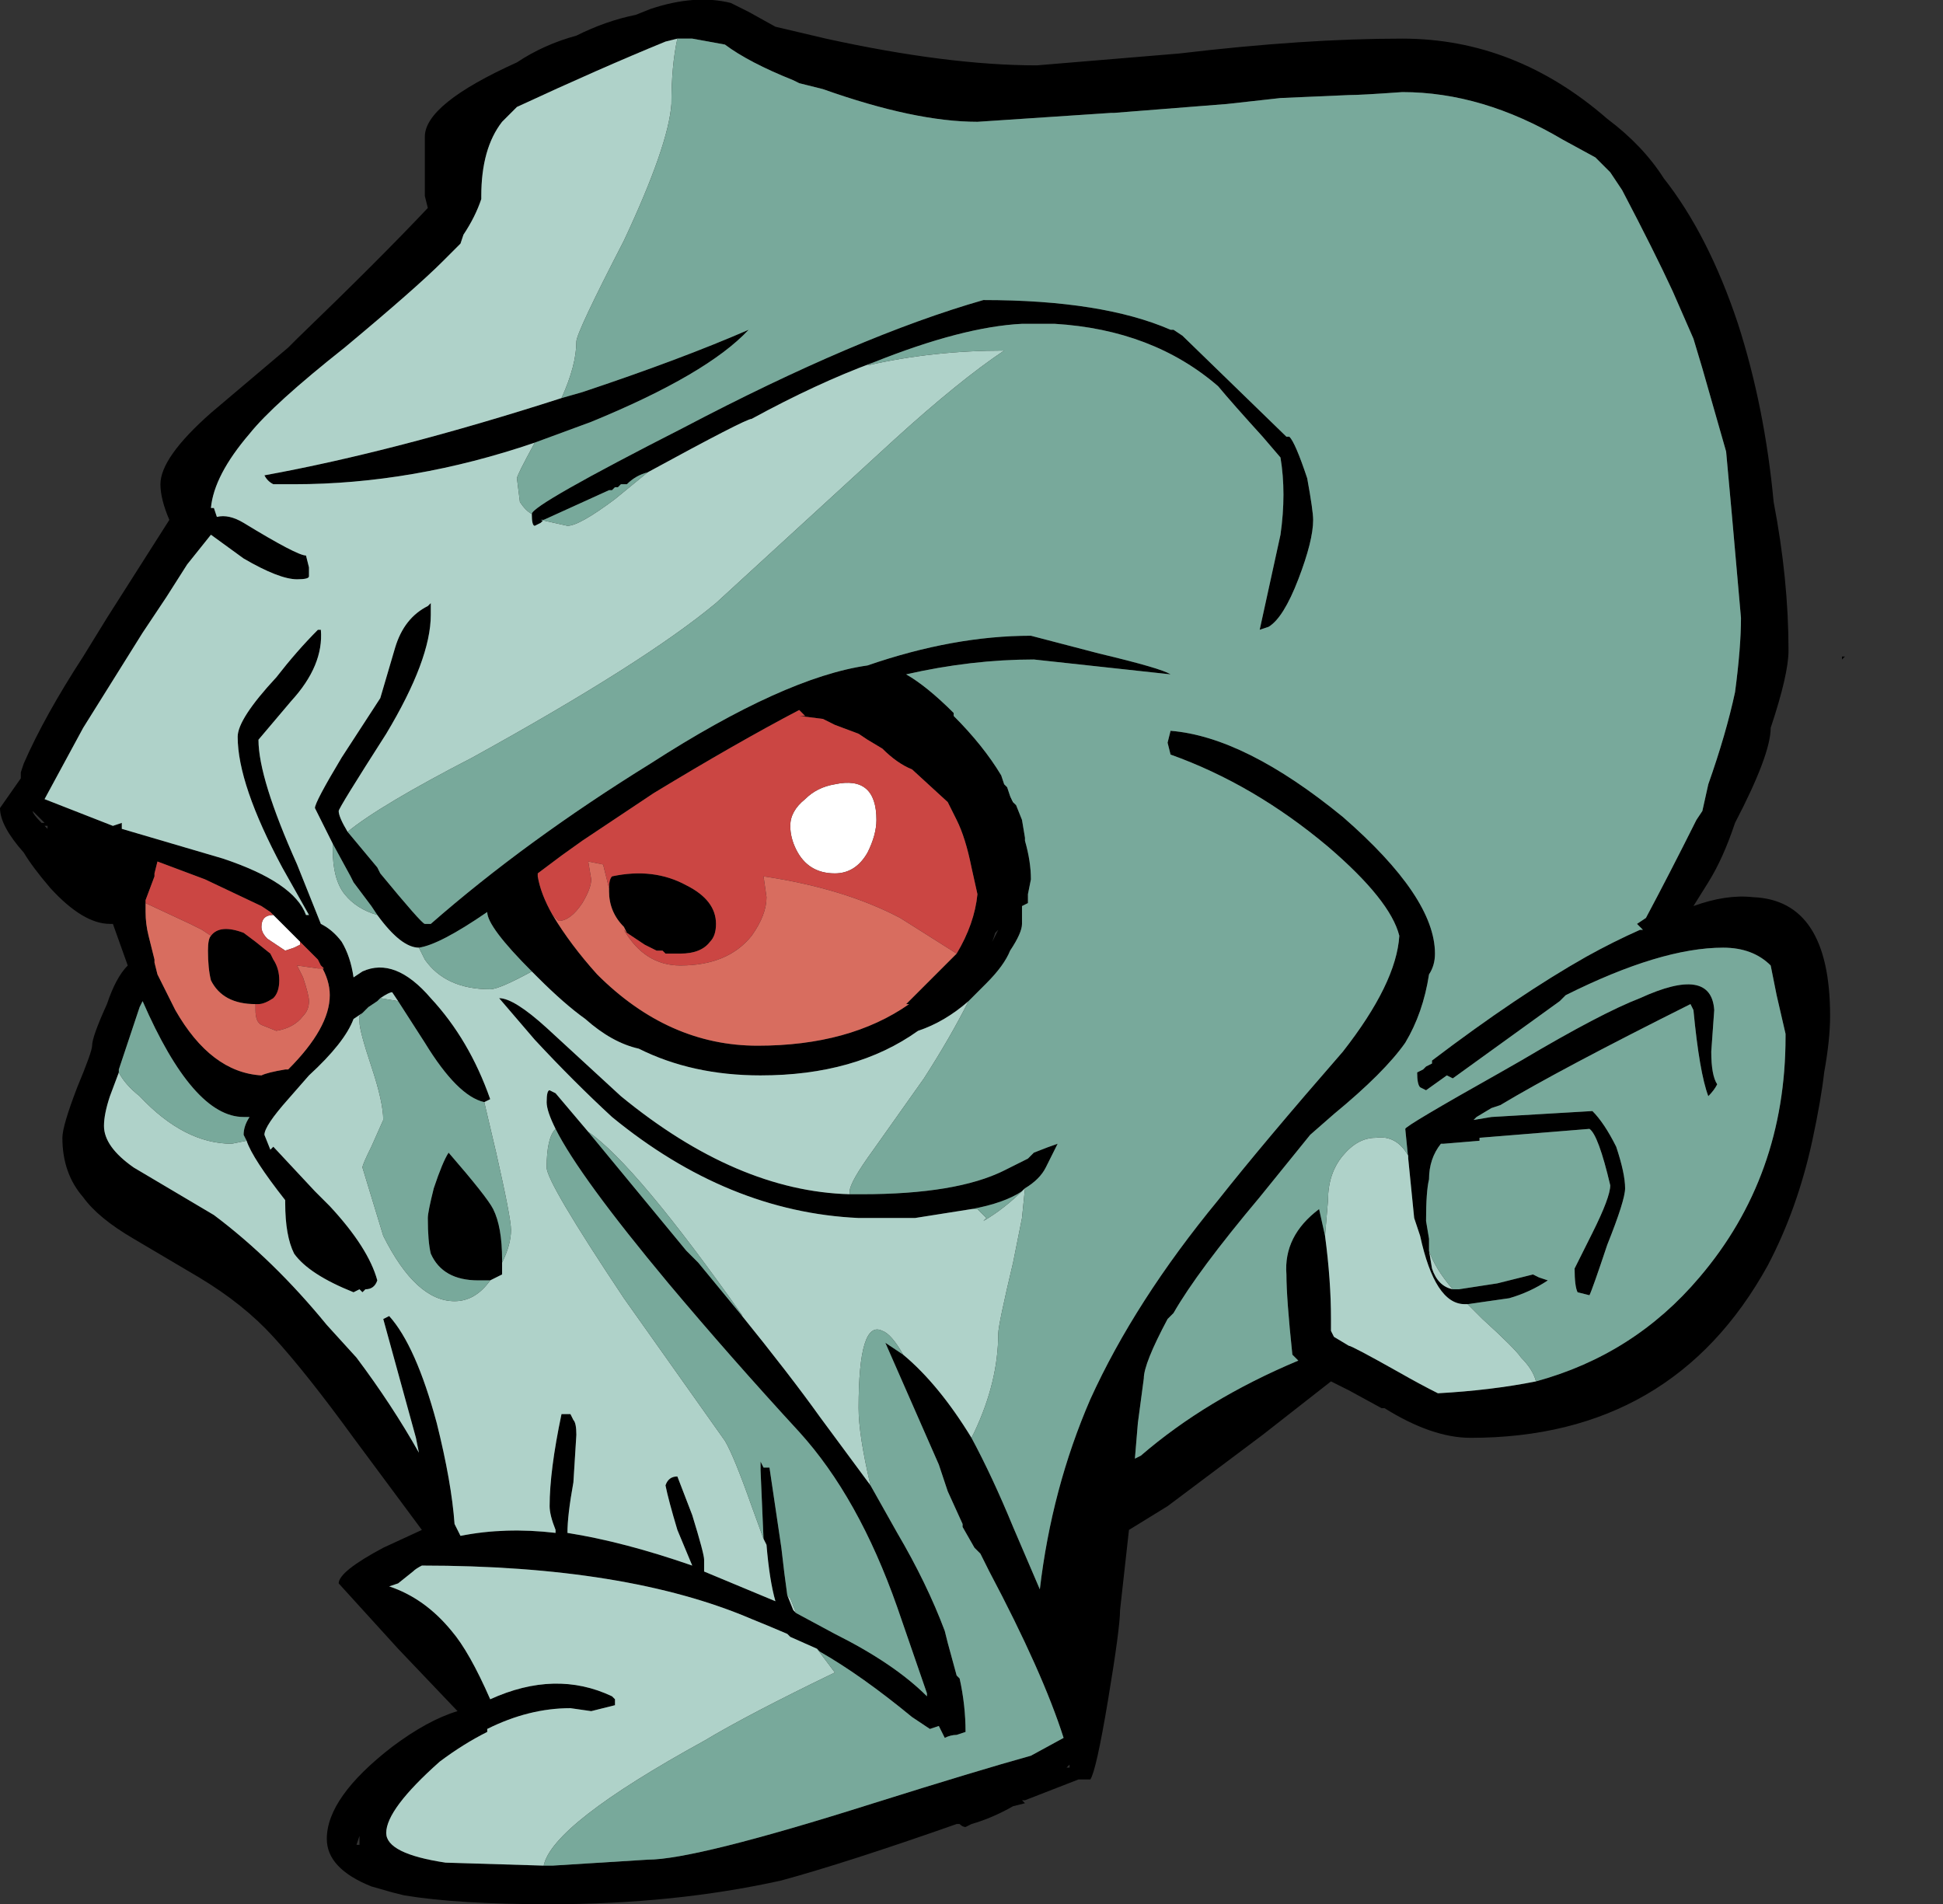 <?xml version="1.0" encoding="UTF-8" standalone="no"?>
<svg xmlns:ffdec="https://www.free-decompiler.com/flash" xmlns:xlink="http://www.w3.org/1999/xlink" ffdec:objectType="shape" height="32.05px" width="32.7px" xmlns="http://www.w3.org/2000/svg">
  <rect width="100%" height="100%" fill="#333333" stroke="none"/>
  <g transform="matrix(1.0, 0.0, 0.0, 1.0, -16.9, 5.95)">
    <path d="M21.9 -0.25 Q23.3 -1.6 24.1 -2.45 L24.05 -2.65 24.05 -3.65 Q24.05 -4.2 25.6 -4.9 26.05 -5.2 26.6 -5.35 27.1 -5.6 27.6 -5.7 L27.85 -5.8 Q28.6 -6.05 29.2 -5.9 L29.5 -5.75 29.95 -5.5 30.8 -5.3 Q32.85 -4.85 34.35 -4.85 L36.75 -5.05 Q38.85 -5.3 40.5 -5.3 42.4 -5.3 43.95 -3.95 44.55 -3.5 44.9 -2.95 45.65 -2.0 46.15 -0.5 46.6 0.9 46.75 2.5 47.0 3.8 47.0 5.0 47.0 5.4 46.7 6.3 46.7 6.75 46.1 7.9 45.9 8.5 45.65 8.9 L45.4 9.3 Q45.95 9.1 46.4 9.15 47.7 9.2 47.7 11.15 47.7 11.55 47.6 12.1 47.55 12.55 47.4 13.25 47.15 14.4 46.65 15.35 45.05 18.25 41.65 18.25 41.0 18.25 40.2 17.75 L40.15 17.75 39.6 17.45 39.3 17.3 38.15 18.2 36.55 19.4 35.9 19.8 35.75 21.15 Q35.75 21.45 35.55 22.65 35.35 23.85 35.25 24.0 L35.05 24.0 34.15 24.35 34.1 24.35 34.15 24.4 33.95 24.45 Q33.6 24.65 33.25 24.75 L33.15 24.8 Q33.1 24.8 33.05 24.75 L33.0 24.75 Q31.15 25.4 30.05 25.7 28.25 26.1 26.15 26.1 24.6 26.1 23.7 25.95 L23.5 25.9 23.15 25.8 Q22.4 25.5 22.4 25.0 22.4 24.3 23.5 23.45 24.1 23.0 24.6 22.85 L23.6 21.8 22.6 20.7 Q22.6 20.5 23.35 20.1 L24.0 19.8 22.85 18.25 Q22.05 17.15 21.5 16.55 21.0 16.0 20.25 15.55 L19.15 14.9 Q18.55 14.55 18.3 14.2 17.95 13.8 17.95 13.2 17.95 13.0 18.2 12.35 18.45 11.75 18.45 11.65 18.45 11.5 18.7 10.95 18.85 10.5 19.05 10.3 L18.8 9.6 18.75 9.6 Q18.3 9.6 17.75 9.0 17.45 8.65 17.3 8.4 16.9 7.95 16.9 7.65 L17.25 7.15 17.25 7.05 17.3 6.9 Q17.65 6.1 18.3 5.1 L18.7 4.45 19.75 2.8 Q19.6 2.45 19.6 2.2 19.6 1.75 20.45 1.0 L21.75 -0.1 21.9 -0.25 M28.3 -5.3 L28.1 -5.25 Q27.0 -4.8 25.6 -4.15 L25.35 -3.9 Q25.0 -3.45 25.0 -2.65 L25.0 -2.6 Q24.9 -2.3 24.7 -2.0 L24.65 -1.85 24.35 -1.55 Q23.9 -1.1 22.7 -0.1 21.5 0.85 21.1 1.35 20.5 2.05 20.45 2.6 L20.5 2.6 20.55 2.75 Q20.75 2.7 21.0 2.85 21.9 3.4 22.05 3.4 L22.1 3.6 22.1 3.75 Q22.1 3.8 21.9 3.8 21.6 3.8 21.0 3.45 L20.45 3.05 20.05 3.55 19.7 4.1 19.3 4.7 18.3 6.3 17.65 7.5 18.8 7.95 18.95 7.9 18.95 8.0 20.65 8.5 Q21.85 8.9 22.05 9.45 L22.1 9.45 21.65 8.65 Q20.9 7.25 20.9 6.45 20.9 6.15 21.55 5.45 21.9 5.0 22.25 4.65 L22.3 4.65 Q22.35 5.25 21.8 5.85 L21.25 6.5 Q21.25 7.15 21.9 8.6 L22.3 9.6 Q22.5 9.7 22.65 9.9 22.8 10.15 22.85 10.5 L23.0 10.4 Q23.55 10.15 24.15 10.85 24.8 11.55 25.15 12.55 L25.05 12.6 Q24.6 12.5 24.05 11.6 L23.6 10.9 23.5 10.75 Q23.45 10.75 23.3 10.85 L23.25 10.9 23.1 11.0 23.0 11.1 22.85 11.2 Q22.7 11.6 22.1 12.15 L21.75 12.55 Q21.35 13.0 21.35 13.15 L21.45 13.4 21.5 13.35 22.2 14.1 22.45 14.35 Q23.1 15.05 23.25 15.6 23.2 15.75 23.05 15.75 L23.0 15.8 22.95 15.75 22.85 15.8 Q22.1 15.5 21.85 15.15 21.7 14.85 21.7 14.3 L21.7 14.25 Q21.15 13.55 21.05 13.25 L21.0 13.15 Q21.0 13.0 21.1 12.85 L21.0 12.85 Q20.15 12.85 19.3 10.9 L19.25 11.0 18.9 12.05 18.9 12.1 18.75 12.5 Q18.65 12.8 18.65 13.0 18.65 13.35 19.15 13.7 L20.5 14.5 Q21.5 15.25 22.4 16.35 L22.9 16.9 Q23.5 17.7 23.95 18.5 L23.9 18.25 23.35 16.25 23.45 16.2 Q23.9 16.7 24.25 18.0 24.5 19.0 24.55 19.7 L24.65 19.9 Q25.4 19.75 26.25 19.85 L26.25 19.8 Q26.15 19.55 26.15 19.4 26.15 18.8 26.35 17.85 L26.5 17.85 26.55 17.95 Q26.6 18.0 26.6 18.2 L26.55 19.0 Q26.45 19.55 26.45 19.85 27.4 20.0 28.55 20.4 L28.3 19.8 Q28.15 19.3 28.1 19.05 28.15 18.9 28.3 18.9 L28.55 19.55 Q28.75 20.2 28.75 20.3 L28.75 20.5 Q29.35 20.75 29.95 21.0 29.85 20.65 29.8 20.05 L29.75 19.95 29.7 18.8 Q29.7 18.6 29.7 18.65 L29.75 18.75 29.85 18.75 30.05 20.1 Q30.1 20.55 30.15 20.9 L30.25 21.15 30.3 21.2 30.95 21.55 Q31.95 22.05 32.5 22.6 L32.5 22.55 32.0 21.1 Q31.35 19.25 30.35 18.15 29.2 16.9 28.15 15.65 26.65 13.85 26.25 13.05 26.1 12.75 26.1 12.6 26.1 12.4 26.15 12.4 L26.25 12.45 26.8 13.1 28.45 15.1 28.65 15.3 29.35 16.15 Q30.2 17.2 30.7 17.9 L31.55 19.05 32.0 19.85 Q32.5 20.7 32.8 21.5 L32.85 21.7 33.0 22.25 33.05 22.3 Q33.15 22.75 33.15 23.2 L33.0 23.25 Q32.9 23.25 32.8 23.3 L32.7 23.1 32.55 23.15 32.25 22.95 Q31.4 22.25 30.7 21.85 L30.65 21.8 30.2 21.6 30.15 21.55 Q29.8 21.4 29.55 21.3 27.45 20.4 24.0 20.4 23.9 20.45 23.85 20.5 L23.6 20.7 23.45 20.75 Q24.05 20.95 24.5 21.5 24.8 21.85 25.15 22.65 26.25 22.15 27.2 22.6 L27.25 22.65 27.25 22.75 26.85 22.85 26.5 22.8 Q25.8 22.8 25.1 23.15 L25.1 23.2 Q24.7 23.4 24.3 23.7 23.4 24.5 23.4 24.9 23.4 25.25 24.4 25.4 L26.05 25.45 26.2 25.45 27.8 25.35 Q28.6 25.35 31.6 24.4 33.35 23.85 34.25 23.6 L34.8 23.3 Q34.45 22.2 33.55 20.5 L33.4 20.2 33.3 20.1 33.1 19.75 33.1 19.7 32.85 19.15 32.7 18.7 31.8 16.65 32.1 16.85 Q32.7 17.35 33.25 18.25 33.6 18.9 33.95 19.75 L34.4 20.8 Q34.6 19.1 35.25 17.6 36.0 15.95 37.4 14.25 38.15 13.3 39.5 11.75 40.4 10.6 40.45 9.8 40.3 9.2 39.25 8.3 38.0 7.25 36.6 6.75 L36.55 6.55 36.6 6.35 Q37.85 6.45 39.5 7.8 41.05 9.15 41.05 10.1 41.05 10.3 40.95 10.45 40.85 11.1 40.55 11.6 40.2 12.1 39.35 12.8 L38.95 13.15 38.1 14.2 Q37.05 15.45 36.65 16.15 L36.55 16.25 Q36.15 17.0 36.15 17.25 L36.05 18.0 36.0 18.6 36.1 18.55 Q37.2 17.6 38.75 16.95 L38.65 16.85 Q38.55 15.9 38.55 15.5 38.5 14.85 39.1 14.4 L39.2 14.85 Q39.3 15.6 39.3 16.25 L39.3 16.45 39.35 16.55 39.6 16.7 Q39.65 16.7 40.45 17.15 40.8 17.35 41.1 17.5 42.0 17.45 42.75 17.3 44.4 16.85 45.5 15.55 46.95 13.85 46.95 11.5 L46.95 11.45 46.8 10.8 46.7 10.3 Q46.4 10.0 45.9 10.0 44.85 10.0 43.25 10.8 L43.15 10.9 41.35 12.2 41.25 12.15 40.9 12.4 40.8 12.35 Q40.75 12.3 40.75 12.1 L40.85 12.05 40.9 12.0 41.0 11.95 41.0 11.9 Q42.45 10.8 43.6 10.15 44.05 9.9 44.5 9.7 L44.55 9.7 44.45 9.6 44.6 9.5 Q45.0 8.75 45.45 7.85 L45.55 7.7 45.65 7.25 Q45.95 6.4 46.1 5.7 46.2 4.95 46.2 4.45 L46.05 2.75 45.95 1.65 45.55 0.25 45.4 -0.25 45.05 -1.05 Q44.75 -1.7 44.2 -2.75 L44.0 -3.05 43.75 -3.3 43.2 -3.6 Q41.85 -4.4 40.5 -4.4 39.8 -4.35 39.6 -4.35 L38.45 -4.3 37.55 -4.2 35.65 -4.05 35.6 -4.05 33.35 -3.9 Q32.3 -3.9 30.75 -4.45 L30.35 -4.55 30.25 -4.6 Q29.5 -4.9 29.1 -5.2 L28.55 -5.3 28.3 -5.3 M25.35 15.3 L25.35 15.5 25.15 15.6 24.95 15.6 Q24.35 15.6 24.15 15.15 24.1 14.95 24.1 14.55 24.1 14.45 24.2 14.05 24.35 13.6 24.45 13.45 25.1 14.2 25.2 14.4 25.35 14.7 25.35 15.25 L25.35 15.3 M33.25 14.4 L32.3 14.55 31.35 14.55 Q29.15 14.45 27.2 12.85 26.55 12.25 25.9 11.55 L25.3 10.85 Q25.55 10.85 26.1 11.35 L27.35 12.5 Q29.3 14.1 31.2 14.15 L31.4 14.15 Q33.0 14.15 33.8 13.75 L34.2 13.55 34.3 13.45 Q34.55 13.35 34.7 13.3 L34.5 13.7 Q34.4 13.9 34.15 14.05 L34.1 14.1 Q33.8 14.3 33.25 14.4 M33.2 10.9 Q32.8 11.25 32.35 11.4 31.3 12.15 29.7 12.15 28.55 12.15 27.65 11.7 27.2 11.6 26.75 11.2 26.4 10.95 25.95 10.5 L25.85 10.4 Q25.1 9.65 25.1 9.4 24.3 9.95 23.95 10.0 23.65 10.0 23.25 9.45 L23.15 9.3 22.85 8.9 22.8 8.8 22.5 8.25 22.2 7.65 Q22.2 7.55 22.65 6.8 L23.3 5.8 23.55 4.95 Q23.7 4.45 24.1 4.25 L24.15 4.2 24.15 4.4 Q24.15 5.15 23.4 6.4 22.6 7.65 22.6 7.7 22.6 7.8 22.75 8.05 L23.25 8.65 23.3 8.75 Q24.0 9.6 24.05 9.6 L24.15 9.6 Q25.75 8.2 27.85 6.9 30.1 5.45 31.5 5.25 32.95 4.75 34.25 4.75 L35.4 5.05 Q36.45 5.3 36.6 5.4 L34.3 5.15 Q33.25 5.15 32.15 5.4 32.5 5.6 32.95 6.05 L32.95 6.1 Q33.45 6.6 33.75 7.1 L33.8 7.25 33.85 7.3 33.9 7.45 34.0 7.6 34.1 7.85 34.15 8.15 34.15 8.2 Q34.25 8.55 34.25 8.85 L34.2 9.1 Q34.2 9.2 34.2 9.25 L34.1 9.3 34.1 9.6 Q34.1 9.75 33.9 10.05 33.8 10.3 33.5 10.6 L33.2 10.9 M31.6 0.15 Q30.65 0.5 29.55 1.1 29.45 1.1 27.8 2.0 27.6 2.05 27.45 2.2 L27.35 2.2 27.3 2.25 27.25 2.25 27.2 2.3 27.15 2.3 26.05 2.8 26.0 2.85 25.9 2.9 Q25.85 2.9 25.85 2.7 25.85 2.55 28.4 1.25 31.35 -0.3 33.45 -0.9 35.45 -0.9 36.6 -0.4 L36.65 -0.4 36.8 -0.3 38.55 1.4 38.6 1.4 Q38.7 1.5 38.9 2.1 39.0 2.65 39.0 2.8 39.0 3.15 38.75 3.8 38.5 4.45 38.25 4.6 L38.1 4.65 38.45 3.05 Q38.55 2.35 38.45 1.75 L38.15 1.4 Q37.65 0.85 37.4 0.55 36.3 -0.4 34.65 -0.5 L34.1 -0.5 Q33.1 -0.45 31.6 0.15 M25.9 1.5 Q23.85 2.2 21.85 2.2 L21.5 2.2 Q21.4 2.15 21.35 2.05 23.55 1.65 26.35 0.75 L26.7 0.65 Q28.35 0.1 29.5 -0.4 28.8 0.35 26.85 1.15 L25.9 1.5 M47.95 5.1 L47.9 5.15 47.9 5.1 47.95 5.1 M47.05 10.0 L47.05 10.0 M49.55 10.75 L49.55 10.75 M44.95 3.05 L44.95 3.05 M40.6 13.55 L40.55 13.05 Q40.55 13.0 42.15 12.1 L42.5 11.9 Q43.85 11.1 44.5 10.85 45.7 10.3 45.75 11.05 L45.7 11.75 Q45.7 12.15 45.8 12.3 45.75 12.4 45.65 12.5 45.5 12.1 45.4 11.05 L45.35 10.95 Q43.15 12.05 42.15 12.65 L42.0 12.7 41.75 12.85 41.7 12.9 42.0 12.85 43.7 12.75 Q43.9 12.95 44.1 13.35 44.25 13.8 44.25 14.05 44.25 14.25 43.95 15.0 43.7 15.75 43.65 15.85 L43.45 15.8 Q43.4 15.7 43.4 15.4 L43.7 14.8 Q44.0 14.2 44.0 14.0 43.8 13.15 43.65 13.05 L41.8 13.2 41.8 13.25 41.2 13.3 41.15 13.3 Q40.95 13.55 40.95 13.9 40.9 14.1 40.9 14.6 L40.95 14.9 40.95 15.1 41.0 15.4 Q41.1 15.7 41.35 15.75 L41.45 15.75 42.1 15.65 42.7 15.5 42.8 15.55 42.95 15.6 Q42.65 15.8 42.3 15.9 L41.6 16.0 41.55 16.0 Q41.05 16.0 40.8 14.85 L40.7 14.55 40.6 13.55 M37.0 13.75 L37.0 13.75 M33.0 10.1 Q33.3 9.6 33.35 9.1 L33.25 8.65 Q33.15 8.15 33.0 7.85 L32.85 7.55 32.25 7.0 Q32.0 6.9 31.75 6.65 L31.5 6.5 31.35 6.4 30.95 6.25 30.75 6.15 30.35 6.1 30.45 6.1 30.35 6.0 Q29.3 6.55 27.9 7.4 L26.7 8.2 26.35 8.45 25.95 8.75 25.95 8.8 Q26.0 9.1 26.2 9.45 26.5 9.95 26.95 10.45 28.15 11.65 29.65 11.65 31.2 11.65 32.2 10.95 L32.15 10.95 33.0 10.1 M27.15 9.0 Q27.15 8.85 27.2 8.8 27.9 8.65 28.45 8.95 28.95 9.2 28.95 9.6 28.95 9.8 28.85 9.9 28.7 10.1 28.35 10.1 L28.1 10.1 28.05 10.05 27.95 10.05 27.75 9.95 27.45 9.75 27.4 9.65 Q27.15 9.4 27.15 9.05 L27.15 9.0 M33.6 9.9 L33.7 9.7 33.65 9.75 33.6 9.9 M32.55 22.7 L32.55 22.7 M34.9 23.8 L34.9 23.75 34.85 23.8 34.9 23.8 M21.5 9.45 L21.45 9.4 21.3 9.3 20.35 8.85 Q19.95 8.7 19.55 8.55 L19.5 8.75 19.5 8.8 19.35 9.2 19.35 9.4 Q19.35 9.6 19.4 9.8 L19.5 10.2 19.5 10.25 19.55 10.45 19.85 11.05 Q20.45 12.1 21.3 12.15 21.4 12.1 21.7 12.05 L21.75 12.05 Q22.45 11.35 22.45 10.8 22.45 10.55 22.3 10.3 L22.25 10.2 21.95 9.9 21.5 9.45 M20.45 9.8 Q20.6 9.6 21.0 9.75 L21.2 9.9 21.45 10.1 21.5 10.2 Q21.6 10.35 21.6 10.55 21.6 10.75 21.5 10.85 21.35 10.95 21.25 10.95 L21.2 10.95 Q20.65 10.95 20.45 10.55 20.4 10.35 20.4 10.05 20.4 9.85 20.45 9.8 M17.45 7.7 Q17.45 7.75 17.6 7.9 L17.65 7.9 17.45 7.7 M17.7 8.0 L17.65 7.95 17.7 7.95 17.7 8.0 M21.0 12.25 L21.0 12.25 M22.9 25.1 L22.95 25.1 22.95 24.95 22.9 25.1" fill="#000000" fill-rule="evenodd" stroke="none"/>
    <path d="M30.95 7.25 Q31.65 7.1 31.65 7.85 31.65 8.1 31.5 8.4 31.3 8.75 30.95 8.75 30.5 8.75 30.3 8.35 30.2 8.15 30.2 7.95 30.2 7.7 30.45 7.5 30.65 7.3 30.95 7.25 M21.5 9.45 L21.95 9.9 21.95 9.95 21.85 10.0 21.7 10.05 21.4 9.85 Q21.3 9.75 21.3 9.65 21.3 9.45 21.5 9.45" fill="#ffffff" fill-rule="evenodd" stroke="none"/>
    <path d="M28.3 -5.3 Q28.2 -4.85 28.2 -4.2 28.15 -3.5 27.4 -1.9 26.6 -0.35 26.6 -0.2 26.6 0.2 26.35 0.75 23.55 1.65 21.35 2.05 21.4 2.15 21.5 2.2 L21.85 2.2 Q23.85 2.2 25.9 1.5 25.6 2.05 25.6 2.1 L25.65 2.5 Q25.75 2.65 25.85 2.7 25.85 2.9 25.9 2.9 L26.0 2.85 26.05 2.8 26.0 2.8 26.45 2.9 Q26.65 2.9 27.25 2.45 L27.8 2.0 Q29.45 1.1 29.55 1.1 30.65 0.5 31.6 0.15 L31.5 0.2 Q32.6 -0.05 33.8 -0.05 33.05 0.45 31.95 1.45 L28.95 4.2 Q27.75 5.2 24.85 6.8 23.3 7.6 22.75 8.05 22.6 7.8 22.6 7.7 22.6 7.65 23.4 6.4 24.15 5.15 24.15 4.4 L24.15 4.2 24.1 4.25 Q23.7 4.45 23.55 4.95 L23.3 5.8 22.65 6.8 Q22.2 7.55 22.2 7.65 L22.5 8.25 22.5 8.35 Q22.5 8.85 22.7 9.1 22.9 9.35 23.25 9.45 23.65 10.0 23.95 10.0 L24.05 10.2 Q24.4 10.7 25.15 10.7 25.3 10.7 25.85 10.4 L25.95 10.5 Q26.4 10.95 26.75 11.2 27.2 11.6 27.65 11.7 28.55 12.15 29.7 12.15 31.3 12.15 32.35 11.4 32.8 11.25 33.2 10.9 32.9 11.5 32.45 12.2 L31.6 13.4 Q31.2 13.95 31.2 14.1 L31.2 14.15 Q29.3 14.1 27.35 12.5 L26.1 11.35 Q25.55 10.85 25.3 10.85 L25.9 11.55 Q26.55 12.25 27.2 12.85 29.15 14.45 31.35 14.55 L32.3 14.55 33.25 14.4 33.35 14.4 33.5 14.55 33.45 14.6 Q33.8 14.4 34.15 14.05 L34.1 14.55 33.95 15.3 Q33.7 16.35 33.7 16.5 33.7 17.3 33.3 18.15 L33.25 18.25 Q32.7 17.35 32.1 16.85 31.9 16.5 31.75 16.45 31.35 16.25 31.35 17.75 31.35 18.2 31.55 19.05 L30.7 17.9 Q30.2 17.2 29.35 16.15 L29.4 16.2 Q27.6 13.65 26.8 13.1 L26.25 12.45 26.15 12.4 Q26.1 12.4 26.1 12.6 26.1 12.75 26.25 13.05 26.1 13.2 26.1 13.7 26.1 13.95 27.4 15.9 L29.1 18.3 Q29.25 18.55 29.55 19.4 L29.75 19.95 29.8 20.05 Q29.85 20.65 29.95 21.0 29.35 20.75 28.75 20.5 L28.75 20.3 Q28.75 20.2 28.55 19.55 L28.3 18.9 Q28.15 18.9 28.1 19.05 28.15 19.3 28.3 19.8 L28.55 20.4 Q27.4 20.0 26.45 19.85 26.45 19.55 26.55 19.0 L26.6 18.2 Q26.6 18.0 26.55 17.95 L26.5 17.85 26.35 17.85 Q26.15 18.8 26.15 19.4 26.15 19.55 26.25 19.8 L26.25 19.85 Q25.4 19.75 24.65 19.9 L24.55 19.7 Q24.5 19.0 24.25 18.0 23.9 16.7 23.45 16.2 L23.35 16.25 23.9 18.25 23.95 18.5 Q23.5 17.7 22.9 16.9 L22.4 16.35 Q21.5 15.25 20.5 14.5 L19.15 13.7 Q18.65 13.35 18.65 13.0 18.65 12.8 18.75 12.5 L18.9 12.1 Q19.0 12.3 19.25 12.5 20.0 13.3 20.8 13.3 L21.05 13.25 Q21.15 13.55 21.7 14.25 L21.7 14.3 Q21.7 14.85 21.85 15.15 22.1 15.5 22.85 15.8 L22.95 15.75 23.0 15.8 23.05 15.75 Q23.2 15.75 23.25 15.6 23.1 15.05 22.45 14.35 L22.2 14.1 21.5 13.35 21.45 13.4 21.35 13.15 Q21.35 13.0 21.75 12.55 L22.1 12.15 Q22.7 11.6 22.85 11.2 L23.0 11.1 22.95 11.15 22.95 11.25 Q22.95 11.4 23.15 12.0 23.35 12.6 23.35 12.9 L23.15 13.35 Q23.0 13.65 23.0 13.7 L23.35 14.85 Q23.9 15.95 24.55 15.95 24.9 15.95 25.15 15.6 L25.35 15.5 25.35 15.3 Q25.5 15.0 25.5 14.75 25.5 14.55 25.25 13.45 L25.05 12.6 25.15 12.55 Q24.8 11.55 24.15 10.85 23.55 10.15 23.0 10.4 L22.85 10.5 Q22.8 10.15 22.65 9.9 22.5 9.7 22.3 9.6 L21.9 8.6 Q21.25 7.15 21.25 6.5 L21.8 5.85 Q22.35 5.25 22.3 4.65 L22.25 4.65 Q21.9 5.0 21.55 5.45 20.9 6.15 20.9 6.45 20.9 7.25 21.65 8.65 L22.1 9.45 22.05 9.45 Q21.85 8.9 20.65 8.5 L18.95 8.0 18.95 7.9 18.8 7.95 17.65 7.5 18.3 6.3 19.3 4.7 19.7 4.1 20.05 3.55 20.45 3.05 21.0 3.45 Q21.6 3.8 21.9 3.8 22.1 3.8 22.1 3.75 L22.1 3.6 22.05 3.4 Q21.9 3.4 21.0 2.85 20.75 2.7 20.55 2.75 L20.5 2.6 20.45 2.6 Q20.5 2.05 21.1 1.35 21.5 0.85 22.7 -0.1 23.9 -1.1 24.35 -1.55 L24.65 -1.85 24.7 -2.0 Q24.9 -2.3 25.0 -2.6 L25.0 -2.65 Q25.0 -3.45 25.35 -3.9 L25.6 -4.15 Q27.0 -4.8 28.1 -5.25 L28.3 -5.3 M33.9 7.45 L33.95 7.55 34.0 7.6 33.9 7.45 M39.2 14.85 L39.25 14.25 Q39.25 13.8 39.5 13.5 39.75 13.2 40.05 13.2 40.4 13.15 40.6 13.5 L40.6 13.55 40.7 14.55 40.8 14.85 Q41.05 16.0 41.55 16.0 L41.6 16.0 41.85 16.25 Q42.4 16.75 42.5 16.9 42.7 17.1 42.75 17.3 42.0 17.45 41.1 17.5 40.8 17.35 40.45 17.15 39.65 16.7 39.6 16.7 L39.35 16.55 39.3 16.45 39.3 16.25 Q39.3 15.6 39.2 14.85 M40.95 15.1 Q41.05 15.4 41.35 15.75 41.1 15.7 41.0 15.4 L40.95 15.1 M23.6 10.9 L23.3 10.85 Q23.45 10.75 23.5 10.75 L23.6 10.9 M30.15 20.9 L30.2 20.95 30.3 21.2 30.25 21.15 30.15 20.9 M26.05 25.45 L24.4 25.4 Q23.4 25.25 23.4 24.9 23.4 24.5 24.3 23.7 24.7 23.4 25.1 23.2 L25.1 23.15 Q25.8 22.8 26.5 22.8 L26.85 22.85 27.25 22.75 27.25 22.65 27.2 22.6 Q26.25 22.15 25.15 22.65 24.8 21.85 24.5 21.5 24.05 20.95 23.45 20.75 L23.6 20.7 23.85 20.5 Q23.9 20.45 24.0 20.4 27.45 20.4 29.55 21.3 29.8 21.4 30.15 21.55 L30.2 21.6 30.65 21.8 30.95 22.2 Q29.5 22.9 28.75 23.35 26.2 24.75 26.05 25.45" fill="#afd2c9" fill-rule="evenodd" stroke="none"/>
    <path d="M26.35 0.75 Q26.6 0.2 26.6 -0.2 26.6 -0.35 27.4 -1.9 28.15 -3.5 28.2 -4.2 28.2 -4.85 28.3 -5.3 L28.55 -5.3 29.1 -5.2 Q29.5 -4.9 30.25 -4.6 L30.35 -4.55 30.75 -4.45 Q32.3 -3.9 33.35 -3.9 L35.6 -4.05 35.65 -4.05 37.55 -4.2 38.45 -4.3 39.6 -4.35 Q39.8 -4.35 40.5 -4.4 41.85 -4.4 43.2 -3.6 L43.75 -3.3 44.0 -3.05 44.2 -2.75 Q44.75 -1.7 45.05 -1.05 L45.4 -0.25 45.55 0.25 45.95 1.65 46.05 2.75 46.2 4.45 Q46.2 4.95 46.1 5.7 45.95 6.4 45.65 7.25 L45.55 7.7 45.45 7.85 Q45.0 8.75 44.6 9.5 L44.45 9.6 44.55 9.7 44.5 9.7 Q44.05 9.9 43.6 10.15 42.45 10.8 41.0 11.9 L41.0 11.95 40.9 12.0 40.85 12.05 40.75 12.1 Q40.75 12.3 40.8 12.35 L40.9 12.4 41.25 12.15 41.35 12.2 43.15 10.9 43.25 10.8 Q44.85 10.0 45.9 10.0 46.4 10.0 46.7 10.3 L46.8 10.8 46.95 11.45 46.95 11.5 Q46.95 13.85 45.5 15.55 44.4 16.85 42.75 17.3 42.7 17.1 42.5 16.9 42.4 16.75 41.85 16.25 L41.6 16.0 42.3 15.9 Q42.65 15.8 42.95 15.6 L42.8 15.55 42.7 15.5 42.1 15.65 41.45 15.75 41.35 15.75 Q41.05 15.4 40.95 15.1 L40.95 14.9 40.9 14.6 Q40.9 14.1 40.95 13.9 40.95 13.55 41.15 13.3 L41.2 13.3 41.8 13.25 41.8 13.2 43.65 13.05 Q43.8 13.15 44.0 14.0 44.0 14.2 43.7 14.8 L43.4 15.4 Q43.4 15.7 43.45 15.8 L43.65 15.85 Q43.7 15.75 43.95 15.0 44.25 14.25 44.25 14.05 44.25 13.8 44.1 13.35 43.9 12.95 43.7 12.75 L42.0 12.85 41.7 12.9 41.75 12.85 42.0 12.7 42.15 12.65 Q43.15 12.05 45.35 10.95 L45.4 11.05 Q45.5 12.1 45.65 12.5 45.75 12.4 45.8 12.3 45.7 12.15 45.7 11.75 L45.75 11.05 Q45.7 10.3 44.5 10.85 43.85 11.1 42.5 11.9 L42.15 12.1 Q40.55 13.0 40.55 13.05 L40.6 13.55 40.6 13.5 Q40.4 13.15 40.05 13.2 39.75 13.2 39.5 13.5 39.25 13.8 39.25 14.25 L39.2 14.85 39.1 14.4 Q38.5 14.85 38.55 15.5 38.55 15.9 38.65 16.85 L38.75 16.95 Q37.2 17.6 36.1 18.55 L36.0 18.6 36.05 18.0 36.15 17.25 Q36.15 17.0 36.55 16.25 L36.65 16.15 Q37.05 15.45 38.1 14.2 L38.95 13.15 39.35 12.8 Q40.2 12.1 40.55 11.6 40.85 11.1 40.95 10.45 41.05 10.3 41.05 10.1 41.05 9.15 39.5 7.8 37.85 6.45 36.6 6.35 L36.55 6.55 36.6 6.75 Q38.0 7.25 39.25 8.3 40.3 9.2 40.45 9.8 40.4 10.6 39.5 11.75 38.15 13.3 37.4 14.25 36.0 15.95 35.25 17.6 34.6 19.1 34.4 20.8 L33.95 19.75 Q33.6 18.9 33.25 18.25 L33.3 18.15 Q33.7 17.3 33.7 16.5 33.7 16.35 33.95 15.3 L34.1 14.55 34.15 14.05 Q33.8 14.4 33.45 14.6 L33.5 14.55 33.35 14.4 33.25 14.4 Q33.8 14.3 34.1 14.1 L34.15 14.05 Q34.4 13.9 34.5 13.7 L34.7 13.3 Q34.55 13.35 34.3 13.45 L34.2 13.55 33.8 13.75 Q33.0 14.15 31.4 14.15 L31.2 14.15 31.2 14.1 Q31.2 13.95 31.6 13.4 L32.45 12.2 Q32.9 11.5 33.2 10.9 L33.5 10.6 Q33.8 10.3 33.9 10.05 34.1 9.75 34.1 9.6 L34.1 9.3 34.2 9.25 Q34.2 9.2 34.2 9.1 L34.25 8.85 Q34.25 8.55 34.15 8.2 L34.15 8.15 34.1 7.85 34.0 7.6 33.95 7.55 33.9 7.45 33.85 7.3 33.8 7.25 33.75 7.1 Q33.45 6.6 32.95 6.1 L32.95 6.05 Q32.5 5.6 32.15 5.4 33.25 5.15 34.3 5.15 L36.6 5.4 Q36.45 5.3 35.4 5.05 L34.25 4.75 Q32.95 4.75 31.5 5.25 30.1 5.45 27.85 6.9 25.75 8.2 24.15 9.6 L24.05 9.6 Q24.0 9.6 23.3 8.75 L23.25 8.65 22.75 8.05 Q23.3 7.6 24.85 6.8 27.75 5.2 28.95 4.2 L31.95 1.45 Q33.05 0.45 33.8 -0.05 32.6 -0.05 31.5 0.2 L31.6 0.15 Q33.1 -0.45 34.1 -0.5 L34.65 -0.5 Q36.3 -0.4 37.4 0.55 37.65 0.85 38.15 1.4 L38.45 1.75 Q38.55 2.35 38.45 3.05 L38.1 4.65 38.25 4.6 Q38.5 4.45 38.75 3.8 39.0 3.15 39.0 2.8 39.0 2.65 38.9 2.1 38.7 1.5 38.6 1.4 L38.55 1.4 36.8 -0.3 36.65 -0.4 36.6 -0.4 Q35.45 -0.9 33.45 -0.9 31.35 -0.3 28.4 1.25 25.85 2.55 25.85 2.7 25.75 2.65 25.65 2.5 L25.6 2.1 Q25.6 2.05 25.9 1.5 L26.85 1.15 Q28.8 0.35 29.5 -0.4 28.35 0.1 26.7 0.65 L26.35 0.75 M25.05 12.6 L25.25 13.45 Q25.5 14.55 25.5 14.75 25.5 15.0 25.35 15.3 L25.35 15.25 Q25.35 14.7 25.2 14.4 25.1 14.2 24.45 13.45 24.35 13.6 24.2 14.05 24.1 14.45 24.1 14.55 24.1 14.95 24.15 15.15 24.35 15.6 24.95 15.6 L25.15 15.6 Q24.9 15.95 24.55 15.95 23.9 15.95 23.35 14.85 L23.0 13.7 Q23.0 13.65 23.15 13.35 L23.35 12.9 Q23.35 12.6 23.15 12.0 22.95 11.4 22.95 11.25 L22.95 11.15 23.0 11.1 23.1 11.0 23.25 10.9 23.3 10.85 23.6 10.9 24.05 11.6 Q24.6 12.5 25.05 12.6 M21.05 13.25 L20.8 13.3 Q20.0 13.3 19.25 12.5 19.0 12.3 18.9 12.1 L18.9 12.05 19.25 11.0 19.3 10.9 Q20.15 12.85 21.0 12.85 L21.1 12.85 Q21.0 13.0 21.0 13.15 L21.05 13.25 M29.75 19.95 L29.55 19.4 Q29.25 18.55 29.1 18.3 L27.4 15.9 Q26.1 13.95 26.1 13.7 26.1 13.2 26.25 13.05 26.65 13.85 28.15 15.65 29.2 16.9 30.35 18.15 31.35 19.25 32.0 21.1 L32.5 22.55 32.5 22.6 Q31.95 22.05 30.95 21.55 L30.3 21.2 30.2 20.95 30.15 20.9 Q30.1 20.55 30.05 20.1 L29.85 18.75 29.75 18.75 29.7 18.65 Q29.7 18.6 29.7 18.8 L29.75 19.95 M26.8 13.1 Q27.6 13.65 29.4 16.2 L29.35 16.15 28.65 15.3 28.45 15.1 26.8 13.1 M31.55 19.05 Q31.35 18.2 31.35 17.75 31.35 16.25 31.75 16.45 31.9 16.5 32.1 16.85 L31.8 16.65 32.7 18.7 32.85 19.15 33.1 19.7 33.1 19.75 33.3 20.1 33.4 20.2 33.55 20.5 Q34.45 22.2 34.8 23.3 L34.25 23.6 Q33.35 23.85 31.6 24.4 28.6 25.35 27.8 25.35 L26.2 25.45 26.05 25.45 Q26.2 24.75 28.75 23.35 29.5 22.9 30.95 22.2 L30.65 21.8 30.7 21.85 Q31.4 22.25 32.25 22.95 L32.55 23.15 32.7 23.1 32.8 23.3 Q32.9 23.25 33.0 23.25 L33.15 23.2 Q33.15 22.75 33.05 22.3 L33.0 22.25 32.85 21.7 32.8 21.5 Q32.5 20.7 32.0 19.85 L31.55 19.05 M25.85 10.4 Q25.3 10.7 25.15 10.7 24.4 10.7 24.05 10.2 L23.95 10.0 Q24.3 9.95 25.1 9.4 25.1 9.65 25.85 10.4 M23.25 9.45 Q22.9 9.35 22.7 9.1 22.5 8.85 22.5 8.35 L22.5 8.25 22.8 8.8 22.85 8.9 23.15 9.3 23.25 9.45 M27.8 2.0 L27.25 2.45 Q26.65 2.9 26.45 2.9 L26.0 2.8 26.05 2.8 27.15 2.3 27.2 2.3 27.25 2.25 27.3 2.25 27.35 2.2 27.45 2.2 Q27.6 2.05 27.8 2.0 M44.95 3.05 L44.95 3.05 M37.0 13.75 L37.0 13.75" fill="#78a99b" fill-rule="evenodd" stroke="none"/>
    <path d="M26.2 9.45 L26.3 9.55 Q26.5 9.55 26.7 9.25 26.85 9.0 26.85 8.85 L26.8 8.55 27.05 8.6 27.15 9.0 27.15 9.05 Q27.15 9.4 27.4 9.65 L27.45 9.75 27.4 9.7 Q27.75 10.3 28.35 10.3 29.15 10.3 29.55 9.8 29.8 9.45 29.8 9.15 L29.75 8.8 Q31.1 9.0 32.05 9.5 L33.0 10.1 32.15 10.95 32.2 10.95 Q31.2 11.65 29.65 11.65 28.15 11.65 26.95 10.45 26.5 9.95 26.2 9.45 M22.3 10.3 Q22.45 10.55 22.45 10.8 22.45 11.35 21.75 12.05 L21.7 12.05 Q21.4 12.1 21.3 12.15 20.45 12.1 19.85 11.05 L19.55 10.45 19.5 10.25 19.5 10.2 19.4 9.8 Q19.35 9.6 19.35 9.4 L19.35 9.2 19.35 9.25 20.1 9.6 20.3 9.7 20.45 9.8 Q20.4 9.85 20.4 10.05 20.4 10.35 20.45 10.55 20.65 10.95 21.2 10.95 L21.2 11.05 Q21.2 11.25 21.3 11.3 L21.55 11.4 Q21.85 11.35 22.0 11.15 22.1 11.05 22.1 10.9 22.1 10.8 22.0 10.5 L21.9 10.3 22.25 10.35 22.35 10.35 22.3 10.3" fill="#d86d5f" fill-rule="evenodd" stroke="none"/>
    <path d="M26.2 9.45 Q26.0 9.1 25.95 8.8 L25.95 8.75 26.35 8.45 26.7 8.2 27.9 7.4 Q29.3 6.55 30.35 6.0 L30.45 6.1 30.35 6.1 30.75 6.15 30.95 6.25 31.35 6.4 31.5 6.5 31.75 6.65 Q32.0 6.9 32.25 7.0 L32.85 7.55 33.0 7.85 Q33.15 8.15 33.25 8.65 L33.35 9.1 Q33.3 9.6 33.0 10.1 L32.05 9.5 Q31.1 9.0 29.75 8.8 L29.8 9.15 Q29.8 9.45 29.55 9.8 29.15 10.3 28.35 10.3 27.75 10.3 27.4 9.7 L27.45 9.75 27.75 9.95 27.95 10.05 28.05 10.05 28.1 10.1 28.35 10.1 Q28.7 10.1 28.85 9.9 28.95 9.8 28.95 9.6 28.95 9.2 28.45 8.95 27.9 8.65 27.2 8.8 27.15 8.85 27.15 9.0 L27.05 8.6 26.8 8.55 26.85 8.85 Q26.85 9.0 26.7 9.25 26.5 9.55 26.3 9.55 L26.2 9.45 M30.95 7.25 Q30.65 7.3 30.45 7.5 30.2 7.7 30.2 7.95 30.2 8.15 30.3 8.35 30.5 8.75 30.95 8.75 31.3 8.75 31.5 8.4 31.65 8.1 31.65 7.85 31.65 7.1 30.95 7.25 M19.35 9.2 L19.5 8.8 19.5 8.75 19.55 8.55 Q19.95 8.7 20.35 8.85 L21.3 9.3 21.45 9.4 21.5 9.45 Q21.3 9.45 21.3 9.65 21.3 9.75 21.4 9.85 L21.7 10.05 21.85 10.0 21.95 9.95 21.95 9.9 22.25 10.2 22.3 10.3 22.35 10.35 22.25 10.35 21.9 10.3 22.0 10.5 Q22.1 10.8 22.1 10.9 22.1 11.05 22.0 11.15 21.85 11.35 21.55 11.4 L21.3 11.3 Q21.2 11.25 21.2 11.05 L21.2 10.95 21.25 10.95 Q21.35 10.95 21.5 10.85 21.6 10.75 21.6 10.55 21.6 10.35 21.5 10.2 L21.45 10.1 21.2 9.9 21.0 9.75 Q20.6 9.6 20.45 9.8 L20.3 9.7 20.1 9.6 19.35 9.25 19.35 9.2" fill="#cb4643" fill-rule="evenodd" stroke="none"/>
  </g>
</svg>
